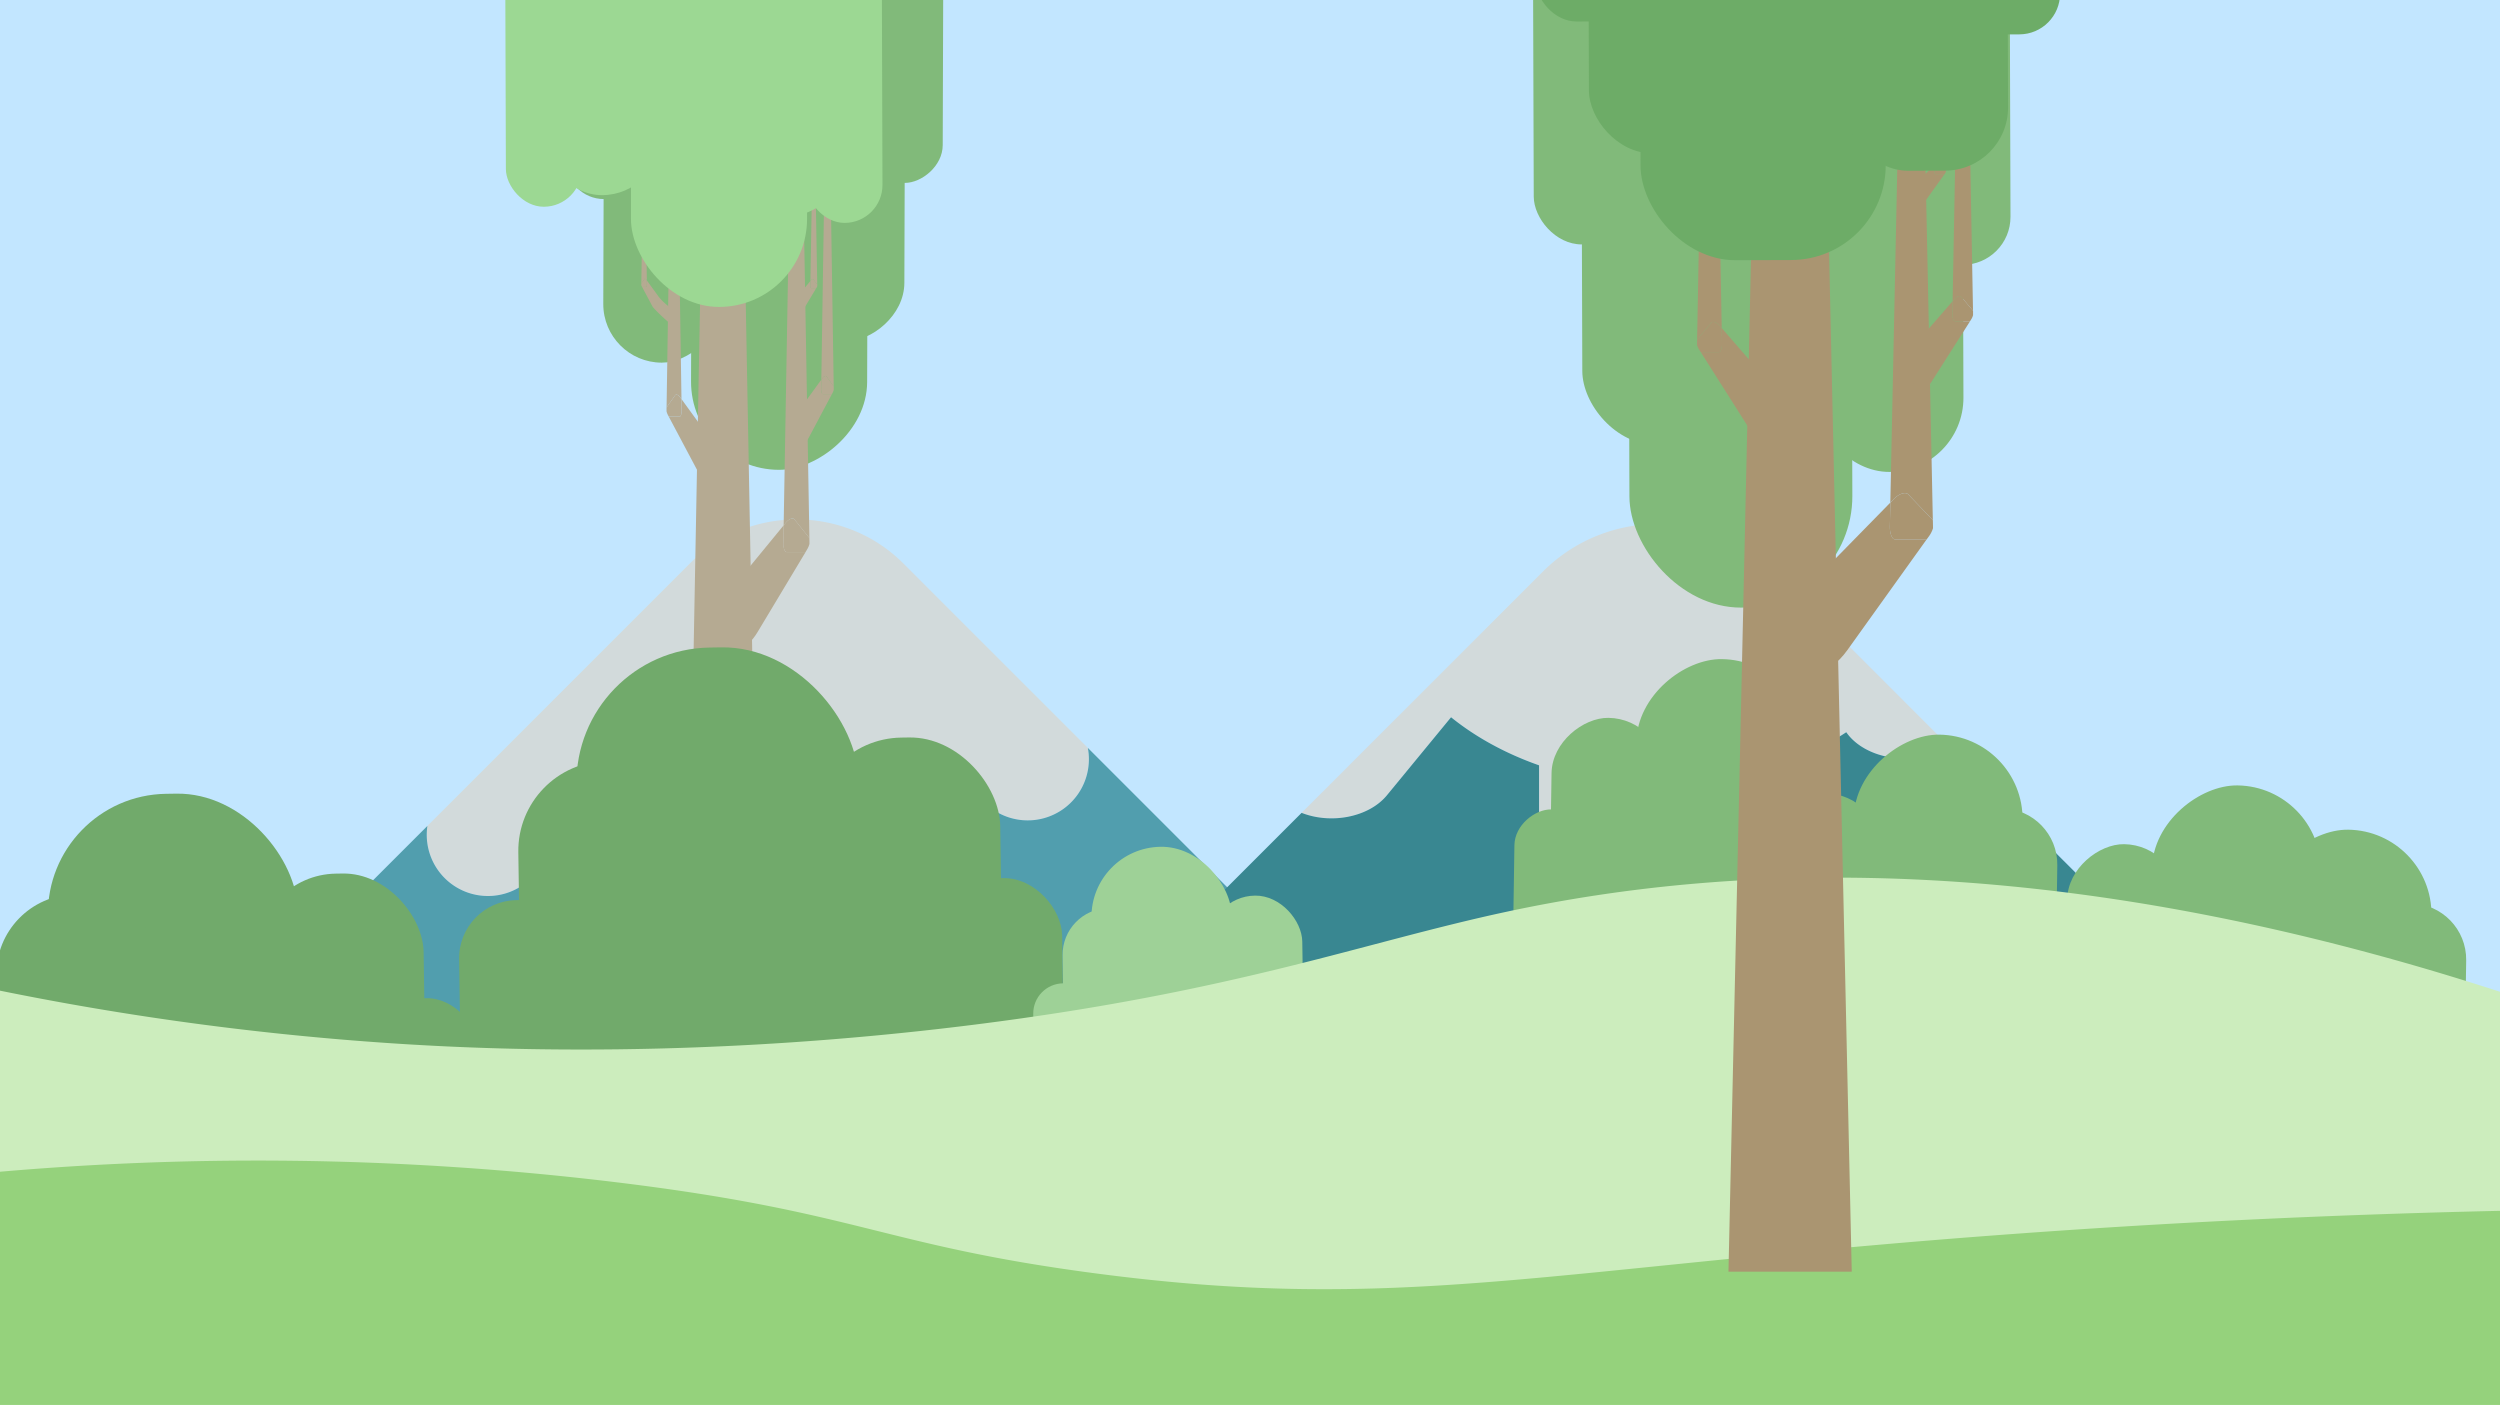 <svg xmlns="http://www.w3.org/2000/svg" xmlns:xlink="http://www.w3.org/1999/xlink" width="1920" height="1080" viewBox="0 0 1920 1080">
  <defs>
    <style>
      .cls-1 {
        fill: none;
      }

      .cls-2 {
        clip-path: url(#clip-path);
      }

      .cls-3 {
        fill: #c2e6ff;
      }

      .cls-4 {
        fill: #d2dadb;
      }

      .cls-5 {
        fill: #519eae;
      }

      .cls-6 {
        fill: #398791;
      }

      .cls-7 {
        fill: #81ba7a;
      }

      .cls-8 {
        fill: #b5aa92;
      }

      .cls-9 {
        fill: #9cd893;
      }

      .cls-10 {
        fill: #71aa6b;
      }

      .cls-11 {
        fill: #9ed197;
      }

      .cls-12 {
        fill: #ccedbd;
      }

      .cls-13 {
        fill: #95d27c;
      }

      .cls-14 {
        fill: #aa9571;
      }

      .cls-15 {
        fill: #6dac67;
      }

      .cls-16 {
        clip-path: url(#clip-path-2);
      }

      .cls-17 {
        fill: #5b9b56;
      }

      .cls-18 {
        fill: #3e7738;
      }
    </style>
    <clipPath id="clip-path">
      <rect class="cls-1" x="-1" width="1921" height="1079"/>
    </clipPath>
    <clipPath id="clip-path-2">
      <rect class="cls-1" x="-2163" y="5" width="1920" height="1080"/>
    </clipPath>
  </defs>
  <g id="welcome_page" data-name="welcome page">
    <g class="cls-2">
      <rect id="sky" class="cls-3" x="-30" y="-54" width="1970" height="1155"/>
      <g id="mountains">
        <g>
          <path class="cls-4" d="M802.38,628.26a47.17,47.17,0,0,1-54.79-23.51A204.26,204.26,0,0,1,723,623.34l6.94,39.4a47,47,0,0,1-92.57,16.31l-4.25-24.15q-7,.74-14.13,1V740a47,47,0,0,1-94,0V636.81a206,206,0,0,1-63.77-46.49L414.75,665.8a47,47,0,0,1-86.51-31.49l97.19-97.18L529.8,432.76c45.11-45.11,118.93-45.11,164,0L835.48,574.4A47.14,47.14,0,0,1,802.38,628.26Z"/>
          <path class="cls-5" d="M1073.34,869a115.85,115.85,0,0,0-33.54-90.29L835.48,574.4a47,47,0,0,1-87.89,30.35A204.26,204.26,0,0,1,723,623.34l6.94,39.4a47,47,0,0,1-92.57,16.31l-4.25-24.15q-7,.74-14.13,1V740a47,47,0,0,1-94,0V636.81a206,206,0,0,1-63.77-46.49L414.75,665.8a47,47,0,0,1-86.51-31.49l-144.4,144.4A115.85,115.85,0,0,0,150.3,869Z"/>
        </g>
        <g>
          <path class="cls-4" d="M1065.17,610.79l49.27-59.93c19,15.35,42,27.95,67.59,36.91v81.92c0,20.52,22.41,37.31,49.81,37.31s49.82-16.79,49.82-37.31V602.9q7.56-.18,15-.77l4.51,19.17c4.75,20.22,30.71,33.84,57.7,30.27s45.17-23,40.41-43.21l-7.35-31.28a222.11,222.11,0,0,0,26-14.76c10.7,15.44,34.94,23.68,58.07,18.66a54.9,54.9,0,0,0,20.15-8.61L1362.88,439.08c-49-49-129.08-49-178.05,0L999.65,624.27C1022.55,633.26,1051.41,627.52,1065.17,610.79Z"/>
          <path class="cls-6" d="M1774.28,917a125.84,125.84,0,0,0-36-102.52L1496.17,572.37A54.9,54.9,0,0,1,1476,581c-23.13,5-47.37-3.22-58.07-18.66a222.11,222.11,0,0,1-26,14.76l7.35,31.28c4.76,20.21-13.43,39.65-40.41,43.21s-52.95-10.05-57.7-30.27l-4.51-19.17q-7.41.58-15,.77v66.79c0,20.52-22.42,37.31-49.82,37.31S1182,690.21,1182,669.69V587.77c-25.64-9-48.57-21.56-67.59-36.91l-49.27,59.93c-13.76,16.73-42.62,22.47-65.52,13.48L809.43,814.48a125.8,125.8,0,0,0-36,102.52Z"/>
        </g>
      </g>
      <g id="backtree">
        <g>
          <rect class="cls-7" x="350.37" y="44.71" width="496.97" height="135.24" rx="67.62" transform="translate(484.7 710.84) rotate(-89.82)"/>
          <rect class="cls-7" x="484.62" y="51.85" width="330.56" height="89.96" rx="44.98" transform="translate(551.08 746.43) rotate(-89.82)"/>
          <rect class="cls-7" x="343.35" y="68.25" width="330.56" height="89.96" rx="44.98" transform="translate(393.85 621.51) rotate(-89.82)"/>
          <rect class="cls-7" x="588.18" y="4.45" width="213.85" height="58.19" rx="29.1" transform="translate(659.43 728.55) rotate(-89.82)"/>
          <rect class="cls-7" x="357.15" y="16.88" width="213.85" height="58.19" rx="29.1" transform="translate(416.67 509.9) rotate(-89.82)"/>
        </g>
        <g id="tronco">
          <polygon class="cls-8" points="570.14 93.59 540.25 93.59 526.52 830.82 583.87 830.82 570.14 93.59"/>
          <g>
            <path class="cls-8" d="M601.61,416.82l.23-13.36-43.39,52.9c-5.32,6.5-8.35,14.18-6.37,16.65l17.7,22.05c2,2.47,7.53-2.06,12-9.58L618.69,424H604.1C602.66,424,601.54,420.74,601.61,416.82Z"/>
            <path class="cls-8" d="M610.16,398.93l11.2,14a2.48,2.48,0,0,1,.26.42l-5.08-291.44h-9.67c-.07,0-.12.07-.13.16l-4.9,281.43,1.6-1.95C605.93,398.47,608.91,397.37,610.16,398.93Z"/>
            <path class="cls-8" d="M621.67,417.73c0-.3,0-.6,0-.91l-.06-3.51a2.48,2.48,0,0,0-.26-.42l-11.2-14c-1.25-1.56-4.23-.46-6.72,2.58l-1.6,1.95-.23,13.36c-.07,3.92,1,7.16,2.49,7.16h14.59l1.19-2A15.64,15.64,0,0,0,621.67,417.73Z"/>
          </g>
          <g>
            <path class="cls-8" d="M630.67,298.83l.11-7.25L609.92,320.3c-2.56,3.52-4,7.69-3.06,9l8.51,12c1,1.34,3.62-1.12,5.78-5.2l17.73-33.39h-7C631.18,302.72,630.64,301,630.67,298.83Z"/>
            <path class="cls-8" d="M634.78,289.12l5.39,7.58a2.42,2.42,0,0,1,.12.23l-2.44-158.21H633.2s-.06,0-.06.09l-2.36,152.77.77-1.06C632.75,288.87,634.18,288.27,634.78,289.12Z"/>
            <path class="cls-8" d="M640.31,299.32c0-.16,0-.32,0-.49l0-1.9a2.42,2.42,0,0,0-.12-.23l-5.39-7.58c-.6-.85-2-.25-3.23,1.4l-.77,1.06-.11,7.25c0,2.13.51,3.89,1.2,3.89h7l.57-1.08A8.87,8.87,0,0,0,640.31,299.32Z"/>
          </g>
          <g>
            <path class="cls-8" d="M523.51,315.23l-.13-8.72,25.11,34.57c3.08,4.24,4.83,9.26,3.68,10.87l-10.24,14.42c-1.14,1.61-4.35-1.35-7-6.26l-21.35-40.19h8.44C522.9,319.92,523.55,317.8,523.51,315.23Z"/>
            <path class="cls-8" d="M518.56,303.54l-6.48,9.13a1.17,1.17,0,0,0-.15.27l2.94-190.47h5.6s.07,0,.07.11l2.84,183.93-.93-1.28C521,303.24,519.28,302.52,518.56,303.54Z"/>
            <path class="cls-8" d="M511.9,315.83c0-.2,0-.4,0-.6l0-2.29a1.17,1.17,0,0,1,.15-.27l6.48-9.13c.72-1,2.45-.3,3.89,1.69l.93,1.28.13,8.72c0,2.57-.61,4.69-1.45,4.69h-8.44l-.69-1.3A11.16,11.16,0,0,1,511.9,315.83Z"/>
          </g>
          <g>
            <path class="cls-8" d="M496.82,218.63l-.05-3.26,9.38,12.91a46.13,46.13,0,0,0,8.46,7.8v12c-.43.6-12.54-10.9-13.51-12.74l-8-15h3.15C496.59,220.38,496.84,219.58,496.82,218.63Z"/>
            <path class="cls-8" d="M495,214.26l-2.42,3.41a.31.31,0,0,0-.05.1l1.1-71.12h2.09s0,0,0,0l1.06,68.68-.34-.48C495.89,214.15,495.24,213.88,495,214.26Z"/>
            <path class="cls-8" d="M492.49,218.85a1.62,1.62,0,0,1,0-.22l0-.86a.31.31,0,0,1,.05-.1l2.42-3.41c.27-.38.92-.11,1.46.63l.34.48.05,3.26c0,1-.23,1.75-.54,1.75h-3.15l-.26-.49A4,4,0,0,1,492.49,218.85Z"/>
          </g>
          <g>
            <path class="cls-8" d="M622.28,219.38l.07-3.59L610.7,230c-1.43,1.74-2.24,3.8-1.71,4.46l4.75,5.93c.53.66,2-.56,3.23-2.58l9.9-16.51H623C622.57,221.3,622.27,220.43,622.28,219.38Z"/>
            <path class="cls-8" d="M624.58,214.58l3,3.74.07.12-1.37-78.25H623.7a0,0,0,0,0,0,0l-1.31,75.56.43-.52C623.45,214.45,624.25,214.16,624.58,214.58Z"/>
            <path class="cls-8" d="M627.67,219.62v-1.18l-.07-.12-3-3.74c-.33-.42-1.13-.13-1.8.69l-.43.52-.07,3.59c0,1.05.29,1.92.67,1.92h3.92l.32-.53A4.15,4.15,0,0,0,627.67,219.62Z"/>
          </g>
        </g>
        <g>
          <rect class="cls-9" x="484.53" y="-262.94" width="135.24" height="496.97" rx="67.62" transform="matrix(1, 0, 0, 1, 0.05, 1.69)"/>
          <rect class="cls-9" x="558.21" y="-164.24" width="89.96" height="330.56" rx="44.98" transform="translate(0 1.85) rotate(-0.18)"/>
          <rect class="cls-9" x="416.95" y="-180.64" width="89.96" height="330.56" rx="44.98" transform="translate(0.05 1.41) rotate(-0.18)"/>
          <rect class="cls-9" x="619.3" y="-42.6" width="58.19" height="213.85" rx="29.1" transform="translate(-0.19 1.98) rotate(-0.18)"/>
          <rect class="cls-9" x="388.27" y="-55.03" width="58.19" height="213.85" rx="29.1" transform="translate(-0.16 1.28) rotate(-0.18)"/>
        </g>
      </g>
      <g>
        <rect class="cls-7" x="1179.77" y="581.86" width="281.07" height="129.62" rx="64.81" transform="translate(654.21 1957.28) rotate(-89.15)"/>
        <rect class="cls-7" x="1275.56" y="613.14" width="186.95" height="86.22" rx="43.11" transform="translate(692.65 2015.44) rotate(-89.15)"/>
        <rect class="cls-7" x="1140.37" y="601.62" width="186.95" height="86.22" rx="43.11" transform="translate(570.98 1868.92) rotate(-89.15)"/>
        <rect class="cls-7" x="1351.17" y="664.85" width="120.94" height="55.77" rx="27.89" transform="translate(698.14 2094.01) rotate(-89.15)"/>
        <rect class="cls-7" x="1129.92" y="654.16" width="120.94" height="55.77" rx="27.89" transform="translate(490.84 1862.23) rotate(-89.15)"/>
      </g>
      <g>
        <rect class="cls-7" x="1346.77" y="639.86" width="281.07" height="129.62" rx="64.81" transform="translate(760.75 2181.41) rotate(-89.15)"/>
        <rect class="cls-7" x="1442.56" y="671.14" width="186.95" height="86.22" rx="43.11" transform="translate(799.2 2239.57) rotate(-89.15)"/>
        <rect class="cls-7" x="1307.37" y="659.62" width="186.95" height="86.22" rx="43.11" transform="translate(677.52 2093.05) rotate(-89.15)"/>
        <rect class="cls-7" x="1518.17" y="722.85" width="120.94" height="55.77" rx="27.89" transform="translate(804.68 2318.13) rotate(-89.15)"/>
        <rect class="cls-7" x="1296.92" y="712.16" width="120.94" height="55.77" rx="27.89" transform="translate(597.38 2086.36) rotate(-89.15)"/>
      </g>
      <g>
        <rect class="cls-7" x="1575.77" y="678.86" width="281.07" height="129.62" rx="64.81" transform="translate(947.38 2448.8) rotate(-89.15)"/>
        <rect class="cls-7" x="1671.56" y="710.14" width="186.95" height="86.22" rx="43.11" transform="translate(985.82 2506.97) rotate(-89.15)"/>
        <rect class="cls-7" x="1536.37" y="698.62" width="186.95" height="86.22" rx="43.11" transform="translate(864.14 2360.45) rotate(-89.15)"/>
        <rect class="cls-7" x="1747.17" y="761.85" width="120.94" height="55.77" rx="27.89" transform="translate(991.3 2585.53) rotate(-89.15)"/>
        <rect class="cls-7" x="1525.92" y="751.16" width="120.94" height="55.77" rx="27.89" transform="translate(784.01 2353.76) rotate(-89.15)"/>
      </g>
      <g>
        <rect class="cls-7" x="1660.77" y="712.86" width="281.07" height="129.62" rx="64.81" transform="translate(997.12 2567.29) rotate(-89.15)"/>
        <rect class="cls-7" x="1756.56" y="744.14" width="186.95" height="86.22" rx="43.11" transform="translate(1035.57 2625.46) rotate(-89.15)"/>
        <rect class="cls-7" x="1621.37" y="732.62" width="186.95" height="86.22" rx="43.11" transform="translate(913.89 2478.94) rotate(-89.15)"/>
        <rect class="cls-7" x="1832.17" y="795.85" width="120.94" height="55.77" rx="27.89" transform="translate(1041.05 2704.02) rotate(-89.15)"/>
        <rect class="cls-7" x="1610.92" y="785.16" width="120.94" height="55.77" rx="27.89" transform="translate(833.76 2472.25) rotate(-89.15)"/>
      </g>
      <g>
        <rect class="cls-10" x="444.43" y="497.17" width="216.68" height="431.99" rx="103.89" transform="translate(1116.01 1418.1) rotate(179.15)"/>
        <rect class="cls-10" x="399.22" y="584.31" width="144.12" height="287.34" rx="69.1" transform="translate(953.25 1448.93) rotate(179.15)"/>
        <rect class="cls-10" x="625.23" y="566.34" width="144.12" height="287.34" rx="69.1" transform="translate(1404.98 1409.66) rotate(179.15)"/>
        <rect class="cls-10" x="353.37" y="691.22" width="93.24" height="185.89" rx="44.7" transform="translate(811.5 1562.34) rotate(179.15)"/>
        <rect class="cls-10" x="723.25" y="674.34" width="93.24" height="185.89" rx="44.7" transform="translate(1550.98 1523.12) rotate(179.15)"/>
      </g>
      <g>
        <rect class="cls-10" x="38.34" y="609.54" width="192.08" height="382.95" rx="92.09" transform="translate(280.57 1599.97) rotate(179.15)"/>
        <rect class="cls-10" x="-1.74" y="686.79" width="127.76" height="254.72" rx="61.26" transform="translate(136.3 1627.3) rotate(179.15)"/>
        <rect class="cls-10" x="198.61" y="670.86" width="127.76" height="254.72" rx="61.26" transform="translate(536.75 1592.49) rotate(179.15)"/>
        <rect class="cls-10" x="-42.39" y="781.56" width="82.65" height="164.79" rx="39.63" transform="translate(10.63 1727.84) rotate(179.15)"/>
        <rect class="cls-10" x="285.51" y="766.6" width="82.65" height="164.79" rx="39.63" transform="translate(666.17 1693.07) rotate(179.15)"/>
      </g>
      <g>
        <rect class="cls-11" x="839.12" y="650.38" width="107.77" height="233.69" rx="53.88" transform="translate(-11.23 13.27) rotate(-0.85)"/>
        <rect class="cls-11" x="816.64" y="697.46" width="71.68" height="155.44" rx="35.84" transform="translate(-11.35 12.67) rotate(-0.85)"/>
        <rect class="cls-11" x="929.04" y="687.89" width="71.68" height="155.44" rx="35.84" transform="translate(-11.2 14.33) rotate(-0.85)"/>
        <rect class="cls-11" x="793.87" y="755.25" width="46.37" height="100.56" rx="23.19" transform="translate(-11.8 12.15) rotate(-0.85)"/>
        <rect class="cls-11" x="977.83" y="746.35" width="46.37" height="100.56" rx="23.19" transform="translate(-11.65 14.86) rotate(-0.85)"/>
      </g>
      <path id="middlegrass" class="cls-12" d="M-29.81,754.56A2264.75,2264.75,0,0,0,301,801.26c75.87,5.06,238,12,447.07-14.29,201.76-25.4,298.73-63.12,409-86.75,172.85-37.06,432.15-51,790.23,70.54v346H-33.62Z"/>
      <path id="frontgrass" class="cls-13" d="M-26,902.31A2284.78,2284.78,0,0,1,473.5,908c185.18,22.56,204,48.09,365.09,69.58,238.68,31.86,348.45-4,715.89-30.5,124.6-9,311.57-19.25,543.35-19.06v266H-24.09Z"/>
      <g id="middletree">
        <g>
          <rect class="cls-7" x="1250.67" y="-162.37" width="171.2" height="629.12" rx="85.6" transform="translate(-0.46 4.09) rotate(-0.18)"/>
          <rect class="cls-7" x="1214.72" y="-76.66" width="113.88" height="418.46" rx="56.94" transform="translate(-0.4 3.89) rotate(-0.18)"/>
          <rect class="cls-7" x="1393.55" y="-55.9" width="113.88" height="418.46" rx="56.94" transform="translate(-0.46 4.44) rotate(-0.18)"/>
          <rect class="cls-7" x="1177.6" y="-82.89" width="73.67" height="270.71" rx="36.83" transform="translate(-0.15 3.72) rotate(-0.18)"/>
          <rect class="cls-7" x="1470.07" y="-67.16" width="73.67" height="270.71" rx="36.83" transform="translate(-0.2 4.61) rotate(-0.18)"/>
        </g>
        <g id="tronco-2" data-name="tronco">
          <polygon class="cls-14" points="1399.47 -42.35 1350.13 -42.35 1327.46 976.66 1422.14 976.66 1399.47 -42.35"/>
          <g>
            <path class="cls-14" d="M1451.42,404.43l.38-18.46-71.62,73.11c-8.79,9-13.79,19.6-10.52,23l29.21,30.49c3.27,3.41,12.43-2.86,19.87-13.25l60.88-85h-24.08C1453.16,414.33,1451.3,409.84,1451.42,404.43Z"/>
            <path class="cls-14" d="M1465.54,379.7,1484,399a3,3,0,0,1,.42.57L1476.07-3.26h-16a.21.21,0,0,0-.2.22l-8.1,389,2.65-2.71C1458.56,379.07,1463.47,377.54,1465.54,379.7Z"/>
            <path class="cls-14" d="M1484.54,405.68c0-.41,0-.83,0-1.25l-.1-4.86a3,3,0,0,0-.42-.57l-18.49-19.3c-2.07-2.16-7-.63-11.09,3.56L1451.8,386l-.38,18.46c-.12,5.41,1.74,9.9,4.12,9.9h24.08l2-2.74A20.41,20.41,0,0,0,1484.54,405.68Z"/>
          </g>
          <g>
            <path class="cls-14" d="M1499.39,241.34l.19-10L1465.14,271c-4.22,4.88-6.62,10.64-5.05,12.49l14,16.55c1.57,1.85,6-1.55,9.55-7.19L1513,246.72h-11.58C1500.23,246.72,1499.34,244.28,1499.39,241.34Z"/>
            <path class="cls-14" d="M1506.18,227.92l8.89,10.48a1.38,1.38,0,0,1,.2.31l-4-218.68h-7.67a.11.11,0,0,0-.1.12l-3.89,211.17,1.27-1.47C1502.82,227.58,1505.19,226.75,1506.18,227.92Z"/>
            <path class="cls-14" d="M1515.31,242c0-.22,0-.45,0-.68l0-2.63a1.38,1.38,0,0,0-.2-.31l-8.89-10.48c-1-1.17-3.36-.34-5.33,1.93l-1.27,1.47-.19,10c-.05,2.94.84,5.38,2,5.38H1513l.94-1.49A11.53,11.53,0,0,0,1515.31,242Z"/>
          </g>
          <g>
            <path class="cls-14" d="M1322.5,264l-.22-12.06,41.45,47.78c5.09,5.87,8,12.81,6.09,15l-16.91,19.92c-1.89,2.23-7.19-1.86-11.5-8.65l-35.23-55.55h13.93C1321.49,270.49,1322.56,267.55,1322.5,264Z"/>
            <path class="cls-14" d="M1314.32,247.85l-10.7,12.62a2,2,0,0,0-.24.37l4.85-263.27h9.24a.14.14,0,0,1,.12.15L1322.28,252l-1.54-1.77C1318.37,247.44,1315.52,246.44,1314.32,247.85Z"/>
            <path class="cls-14" d="M1303.33,264.83c0-.27,0-.54,0-.82l.06-3.17a2,2,0,0,1,.24-.37l10.7-12.62c1.2-1.41,4-.41,6.42,2.33l1.54,1.77.22,12.06c.06,3.54-1,6.48-2.39,6.48h-13.93l-1.14-1.8A13.85,13.85,0,0,1,1303.33,264.83Z"/>
          </g>
          <g>
            <path class="cls-14" d="M1278.44,130.48l-.08-4.5,15.48,17.84c1.9,2.19,7.26,6.62,14,10.78v16.64c-.7.83-20.7-15.06-22.3-17.6l-13.16-20.74h5.2C1278.07,132.9,1278.47,131.8,1278.44,130.48Z"/>
            <path class="cls-14" d="M1275.39,124.45l-4,4.71a.42.42,0,0,0-.09.14l1.81-98.3h3.45a0,0,0,0,1,0,.05l1.75,94.93-.57-.66C1276.9,124.29,1275.84,123.92,1275.39,124.45Z"/>
            <path class="cls-14" d="M1271.29,130.79c0-.1,0-.21,0-.31l0-1.18a.42.42,0,0,1,.09-.14l4-4.71c.45-.53,1.51-.16,2.4.87l.57.66.08,4.5c0,1.32-.37,2.42-.89,2.42h-5.2l-.43-.67A5.27,5.27,0,0,1,1271.29,130.79Z"/>
          </g>
          <g>
            <path class="cls-14" d="M1485.55,131.52l.1-5-19.23,19.63c-2.36,2.41-3.7,5.27-2.82,6.18l7.84,8.19c.88.91,3.34-.77,5.34-3.56l16.34-22.82h-6.46C1486,134.18,1485.52,133,1485.55,131.52Z"/>
            <path class="cls-14" d="M1489.34,124.88l5,5.18a.91.91,0,0,1,.11.16l-2.25-108.16h-4.29a.06.06,0,0,0-.05.06l-2.18,104.44.72-.72C1487.47,124.71,1488.79,124.3,1489.34,124.88Z"/>
            <path class="cls-14" d="M1494.44,131.86c0-.11,0-.23,0-.34l0-1.3a.91.91,0,0,0-.11-.16l-5-5.18c-.55-.58-1.87-.17-3,1l-.72.72-.1,5c0,1.45.47,2.66,1.11,2.66h6.46l.53-.74A5.43,5.43,0,0,0,1494.44,131.86Z"/>
          </g>
        </g>
        <g>
          <rect class="cls-15" x="1259.52" y="-213.89" width="188.29" height="413.78" rx="72.8" transform="translate(0.03 4.14) rotate(-0.18)"/>
          <rect class="cls-15" x="1220.01" y="-157.43" width="125.24" height="275.23" rx="48.43" transform="translate(0.07 3.92) rotate(-0.18)"/>
          <rect class="cls-15" x="1416.66" y="-144.02" width="125.24" height="275.23" rx="48.43" transform="translate(0.03 4.53) rotate(-0.18)"/>
          <rect class="cls-15" x="1179.29" y="-161.45" width="81.02" height="178.05" rx="31.33" transform="translate(0.23 3.73) rotate(-0.18)"/>
          <rect class="cls-15" x="1500.93" y="-151.5" width="81.02" height="178.05" rx="31.33" transform="translate(0.2 4.72) rotate(-0.18)"/>
        </g>
      </g>
    </g>
  </g>
  <g id="welcome_forground">
    <g class="cls-16">
      <g>
        <g id="fronttree">
          <g>
            <rect class="cls-17" x="-199.73" y="-211.61" width="237.08" height="514.09" rx="118.54"/>
            <rect class="cls-17" x="-39.24" y="-219.48" width="153.37" height="332.57" rx="76.69"/>
          </g>
          <path class="cls-15" d="M-484.7,83.87a109.5,109.5,0,0,0,16.17,33.5,113.48,113.48,0,0,0,28.88,27.72c29.68,19.63,60.85,18.5,93.55,17.32,33.12-1.19,45.41-8,50.82-11.55,12.21-7.91,16.06-16.11,24.26-26.56,21.53-27.46,60.86-55,101.64-55.44,17.15-.21,30.4,4.42,50.82,11.55,34.83,12.16,36.19,21.73,57.75,27.72C-13.48,121.27,32.7,89.78,39.67,85a145.71,145.71,0,0,0,48.51-56.6V7.64h-574Z"/>
        </g>
        <g>
          <rect class="cls-18" x="-197.07" y="997.31" width="262.33" height="143.24" rx="65.82" transform="translate(-1134.58 999.02) rotate(-89.78)"/>
          <rect class="cls-18" x="-117.1" y="1038.56" width="244.85" height="92.67" rx="46.33" transform="translate(-1079.58 1086.14) rotate(-89.78)"/>
        </g>
      </g>
    </g>
  </g>
</svg>
